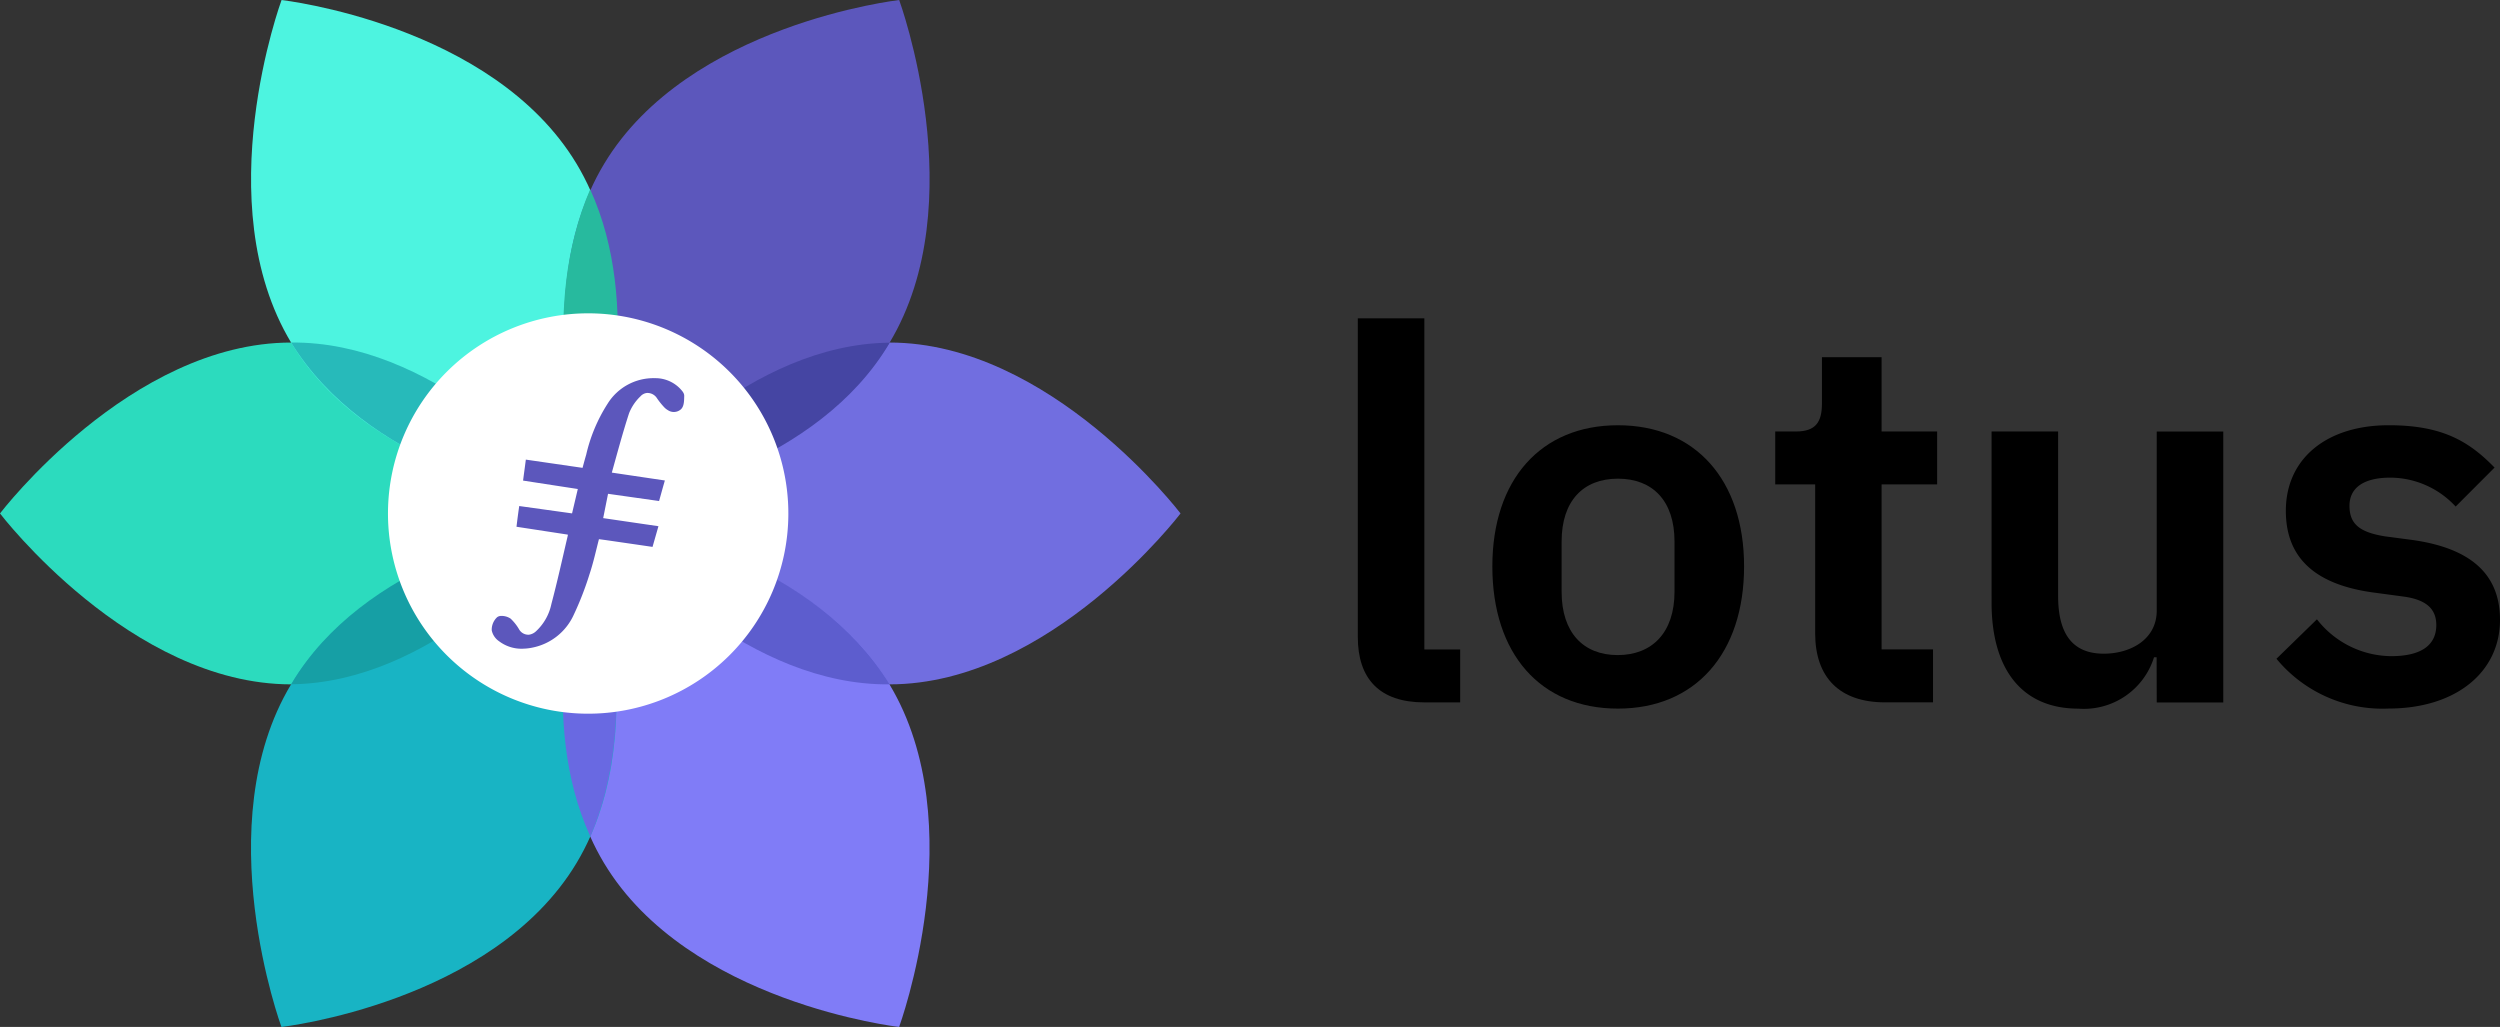 <svg xmlns="http://www.w3.org/2000/svg" viewBox="0 0 206.62 84.875"><rect x="0" y="0" width="206.62" height="84.875" fill="#333333" stroke="none"/><defs><style>.a{fill:#716ee0;}.b{fill:#2cdbbe;}.c{fill:#4df4e0;}.d{fill:#807cf7;}.e,.n{fill:#5c57bc;}.f{fill:#18b4c4;}.g{fill:#27ba9e;}.h{fill:#169fa5;}.i{fill:#27baba;}.j{fill:#5d5dce;}.k{fill:#4545a3;}.l{fill:#6969e2;}.m{fill:#fff;}.n{stroke:#5c57bc;stroke-miterlimit:10;stroke-width:0.5px;}</style></defs><title>lotus_logo_h</title><path class="a" d="M256.7,165.538c-13.29,0-24.065-14.125-24.065-14.125s10.775-14.125,24.065-14.125,24.05,14.125,24.05,14.125S269.985,165.538,256.7,165.538Z" transform="translate(-183.18 -108.977)"/><path class="b" d="M207.245,165.538c-13.29,0-24.065-14.125-24.065-14.125s10.765-14.125,24.065-14.125,24.065,14.125,24.065,14.125S220.525,165.538,207.245,165.538Z" transform="translate(-183.18 -108.977)"/><path class="c" d="M207.245,137.3c6.95,11.56,24.385,13.539,24.385,13.539s6.155-16.76-.795-28.32-24.385-13.54-24.385-13.54S200.28,125.737,207.245,137.3Z" transform="translate(-183.18 -108.977)"/><path class="d" d="M233.105,180.313c6.955,11.56,24.385,13.54,24.385,13.54s6.16-16.76-.8-28.32-24.385-13.54-24.385-13.54S226.155,168.752,233.105,180.313Z" transform="translate(-183.18 -108.977)"/><path class="e" d="M256.7,137.3c-6.95,11.56-24.385,13.539-24.385,13.539s-6.155-16.76.795-28.32,24.385-13.54,24.385-13.54S263.65,125.737,256.7,137.3Z" transform="translate(-183.18 -108.977)"/><path class="f" d="M230.825,180.313c-6.955,11.56-24.385,13.54-24.385,13.54s-6.16-16.76.8-28.32,24.385-13.54,24.385-13.54S237.775,168.752,230.825,180.313Z" transform="translate(-183.18 -108.977)"/><path class="g" d="M232.205,149.708c1.075-3.566,4.115-15.55-.25-25.076C227.78,134.263,230.46,146.053,232.205,149.708Z" transform="translate(-183.18 -108.977)"/><path class="h" d="M207.245,165.532h0c11.5-.12,21-10.79,23.355-13.66C226.985,152.493,213.155,155.468,207.245,165.532Z" transform="translate(-183.18 -108.977)"/><path class="i" d="M207.245,137.292h0c6.115,9.941,19.805,13.055,23.63,13.17-2.41-2.824-12.125-13.295-23.625-13.175Z" transform="translate(-183.18 -108.977)"/><path class="j" d="M233.085,152.362c2.41,2.825,12.125,13.3,23.625,13.176h0C250.6,155.593,237.07,152.362,233.085,152.362Z" transform="translate(-183.18 -108.977)"/><path class="k" d="M233.355,150.953c3.615-.62,17.44-3.59,23.36-13.655h0C245.21,137.408,235.705,148.078,233.355,150.953Z" transform="translate(-183.18 -108.977)"/><path class="l" d="M231.97,178.112c4.175-9.61,1.275-21.765-.25-25.074C230.645,156.6,227.605,168.593,231.97,178.112Z" transform="translate(-183.18 -108.977)"/><path class="m" d="M231.9,134.873a16.545,16.545,0,1,0,16.435,16.68A16.544,16.544,0,0,0,231.9,134.873Z" transform="translate(-183.18 -108.977)"/><path class="n" d="M239.285,142.623a.631.631,0,0,1-.775.04,1.106,1.106,0,0,1-.24-.185,5.852,5.852,0,0,1-.6-.75,1.177,1.177,0,0,0-1.075-.52,1.1,1.1,0,0,0-.665.355,4.136,4.136,0,0,0-1,1.5c-.545,1.675-1,3.39-1.5,5.18l4.38.65c-.12.42-.22.785-.34,1.215h0l-4.235-.6-.5,2.5,4.545.665-.35,1.225h0l-.75-.11-2.935-.426-.75-.1c-.28,1.065-.5,2.11-.84,3.125a25.452,25.452,0,0,1-1.28,3.29,4.523,4.523,0,0,1-3.25,2.58,3.829,3.829,0,0,1-.675.081,2.812,2.812,0,0,1-1.88-.57,1.2,1.2,0,0,1-.5-.725,1.159,1.159,0,0,1,.355-.86.306.306,0,0,1,.16-.051,1.1,1.1,0,0,1,.64.17,3.677,3.677,0,0,1,.655.84,1.128,1.128,0,0,0,1.05.54,1.312,1.312,0,0,0,.7-.33,4.5,4.5,0,0,0,1.365-2.4c.5-1.88.915-3.78,1.36-5.675a2.272,2.272,0,0,0,0-.33l-4.21-.645c.05-.41.095-.76.16-1.22h0l4.345.605.59-2.5-4.55-.7c.055-.42.11-.815.165-1.24h0l4.655.676c.125-.46.235-.886.36-1.305a13.049,13.049,0,0,1,1.735-4.136,4.22,4.22,0,0,1,3.7-2h0a2.59,2.59,0,0,1,1.925.81c.105.12.255.27.25.4C239.47,142.017,239.48,142.443,239.285,142.623Z" transform="translate(-183.18 -108.977)"/><path d="M300.9,167.028c-3.73,0-5.5-1.975-5.5-5.405V135.288h5.5v27.365h2.96v4.375Z" transform="translate(-183.18 -108.977)"/><path d="M306.52,155.788c0-7.161,4-11.665,10.38-11.665s10.425,4.5,10.425,11.665-4,11.754-10.425,11.754S306.52,163,306.52,155.788Zm15.055,2.1v-4.16c0-3.35-1.8-5.19-4.675-5.19s-4.655,1.84-4.655,5.19v4.159c0,3.386,1.805,5.231,4.635,5.231s4.695-1.845,4.695-5.231Z" transform="translate(-183.18 -108.977)"/><path d="M333.2,161.322V149.013h-3.3v-4.375h1.715c1.63,0,2.145-.776,2.145-2.316V138.5h4.93v6.136h4.59v4.375h-4.59v13.64h4.25v4.375H338.99C335.215,167.028,333.2,164.968,333.2,161.322Z" transform="translate(-183.18 -108.977)"/><path d="M361.42,163.3h-.215a6.072,6.072,0,0,1-6.26,4.245c-4.59,0-7.165-3.175-7.165-8.75V144.638h5.5v13.6c0,3.089,1.16,4.765,3.775,4.765,2.185,0,4.375-1.161,4.375-3.56v-14.8h5.5v22.39h-5.5Z" transform="translate(-183.18 -108.977)"/><path d="M371.325,163.422l3.345-3.26a7.863,7.863,0,0,0,6.135,3.045c2.615,0,3.73-1,3.73-2.57,0-1.29-.77-2.1-2.745-2.36l-2.23-.3c-4.8-.6-7.46-2.705-7.46-6.78,0-4.33,3.385-7.075,8.5-7.075,4.375,0,6.6,1.285,8.75,3.5l-3.215,3.22a7.393,7.393,0,0,0-5.39-2.389c-2.355,0-3.385.945-3.385,2.32,0,1.5.815,2.185,2.915,2.53l2.275.3c4.89.685,7.25,2.875,7.25,6.6,0,4.33-3.65,7.335-9.225,7.335A11.358,11.358,0,0,1,371.325,163.422Z" transform="translate(-183.18 -108.977)"/></svg>